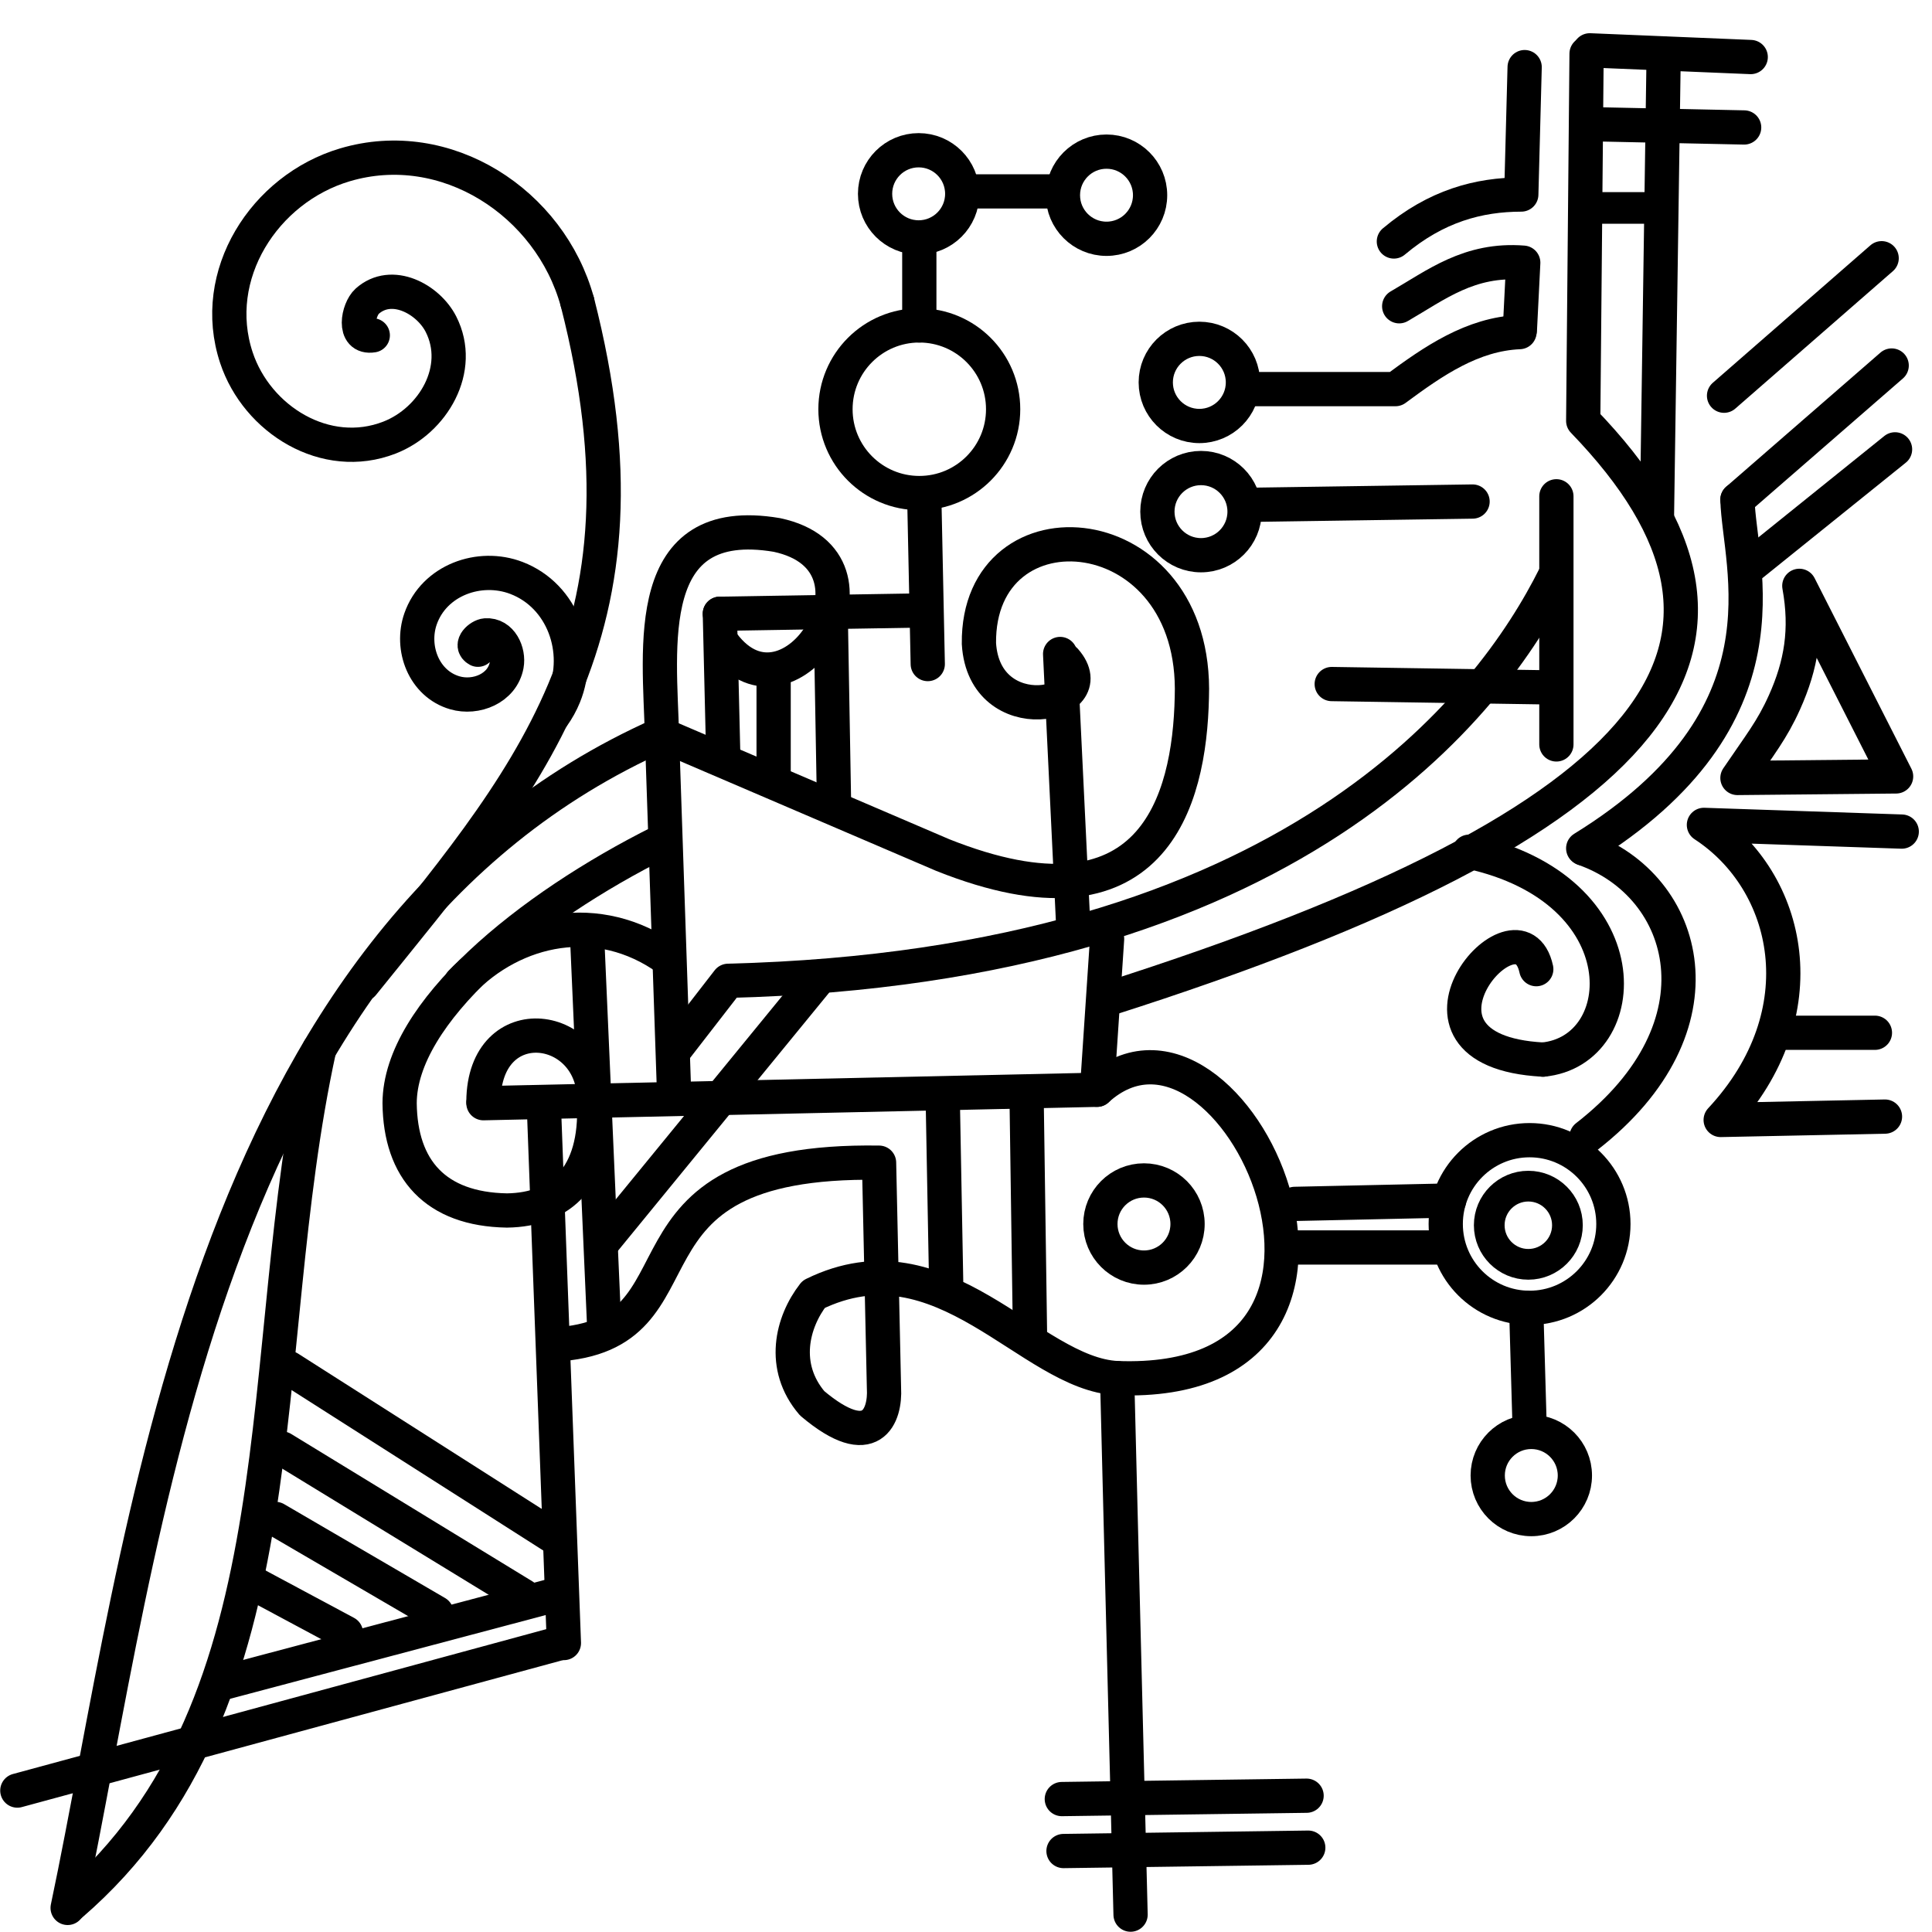 <?xml version="1.0" encoding="UTF-8" standalone="no"?>
<svg
   xmlns:dc="http://purl.org/dc/elements/1.1/"
   xmlns:cc="http://creativecommons.org/ns#"
   xmlns:rdf="http://www.w3.org/1999/02/22-rdf-syntax-ns#"
   xmlns:svg="http://www.w3.org/2000/svg"
   xmlns="http://www.w3.org/2000/svg"
   enable-background="new"
   id="svg1532"
   version="1.1"
   viewBox="0 0 77 77"
   height="77mm"
   width="77mm">
  <!-- <defs
     id="defs1526">
    <filter
       id="filter4623"
       style="color-interpolation-filters:sRGB">
      <feBlend
         id="feBlend4625"
         in2="BackgroundImage"
         mode="lighten" />
    </filter>
  </defs> -->
  <g
     transform="translate(-89.513,-139.154)"
     id="layer1"
     class="symbol"
     >
    <path
       id="path1554"
       d="m 92.209,215.194 c 3.047,-14.442 5.267,-38.598 23.653,-46.772 v 0"
       style="display:inline;fill:none;stroke:#000000;stroke-width:1.365;stroke-linecap:round;stroke-linejoin:round;stroke-miterlimit:4;stroke-dasharray:none;stroke-opacity:1" />
    <path
       id="path1556"
       d="m 103.969,178.378 c 6.586,-8.177 11.951,-13.945 8.553,-27.195"
       style="display:inline;fill:none;stroke:#000000;stroke-width:1.365;stroke-linecap:round;stroke-linejoin:miter;stroke-miterlimit:4;stroke-dasharray:none;stroke-opacity:1" />
    <path
       d="m 104.37,152.519 c -0.817,0.134 -0.584,-1.036 -0.223,-1.359 0.979,-0.875 2.432,-0.085 2.94,0.913 0.908,1.785 -0.316,3.846 -2.049,4.521 -2.543,0.991 -5.283,-0.716 -6.103,-3.185 -1.092,-3.291 1.114,-6.73 4.321,-7.684 4.036,-1.2 8.181,1.511 9.265,5.457"
       id="path1576"
       style="display:inline;fill:none;fill-rule:evenodd;stroke:#000000;stroke-width:1.365;stroke-linecap:round;stroke-linejoin:round;stroke-miterlimit:4;stroke-dasharray:none" />
    <path
       id="path1578"
       d="m 115.862,168.422 11.225,4.811 c 8.373,3.335 9.836,-2.121 9.927,-6.293 0.251,-7.34 -8.548,-8.043 -8.486,-2.138 0.213,3.511 5.05,2.51 3.44,0.671"
       style="display:inline;fill:none;stroke:#000000;stroke-width:1.365;stroke-linecap:round;stroke-linejoin:miter;stroke-miterlimit:4;stroke-dasharray:none;stroke-opacity:1" />
    <path
       id="path1580"
       d="M 116.397,183.255 115.897,168.491 c -0.093,-3.553 -0.831,-8.925 4.578,-8.016 4.898,1.043 0.553,7.917 -2.138,4.343"
       style="display:inline;fill:none;stroke:#000000;stroke-width:1.365;stroke-linecap:butt;stroke-linejoin:miter;stroke-miterlimit:4;stroke-dasharray:none;stroke-opacity:1" />
    <path
       id="path1584"
       d="m 108.78,183.122 24.455,-0.535 0.401,-6.014"
       style="display:inline;fill:none;fill-opacity:1;stroke:#000000;stroke-width:1.365;stroke-linecap:round;stroke-linejoin:round;stroke-miterlimit:4;stroke-dasharray:none;stroke-opacity:1" />
    <path
       id="path871"
       d="M 90.204,210.517 111.853,204.637"
       style="display:inline;fill:none;fill-opacity:1;stroke:#000000;stroke-width:1.365;stroke-linecap:round;stroke-linejoin:round;stroke-miterlimit:4;stroke-dasharray:none;stroke-opacity:1" />
    <path
       id="path873"
       d="m 134.037,194.08 0.535,21.382"
       style="display:inline;fill:none;fill-opacity:1;stroke:#000000;stroke-width:1.365;stroke-linecap:round;stroke-linejoin:round;stroke-miterlimit:4;stroke-dasharray:none;stroke-opacity:1" />
    <path
       id="path877"
       d="m 92.343,215.06 c 9.369,-8.083 7.22,-21.846 9.889,-34.077"
       style="display:inline;fill:none;fill-opacity:1;stroke:#000000;stroke-width:1.365;stroke-linecap:round;stroke-linejoin:round;stroke-miterlimit:4;stroke-dasharray:none;stroke-opacity:1" />
    <path
       id="path879"
       d="m 111.987,204.637 -0.802,-21.515"
       style="display:inline;fill:none;fill-opacity:1;stroke:#000000;stroke-width:1.365;stroke-linecap:round;stroke-linejoin:round;stroke-miterlimit:4;stroke-dasharray:none;stroke-opacity:1" />
    <path
       id="path885"
       d="m 133.636,178.979 c 22.35,-7.116 27.513,-14.219 18.976,-23.052 l 0.134,-14.633"
       style="display:inline;fill:none;fill-opacity:1;stroke:#000000;stroke-width:1.365;stroke-linecap:round;stroke-linejoin:round;stroke-miterlimit:4;stroke-dasharray:none;stroke-opacity:1" />
    <path
       id="path887"
       d="m 152.745,184.458 c 5.666,-4.395 4.07,-10.001 -0.095,-11.476"
       style="display:inline;fill:none;fill-opacity:1;stroke:#000000;stroke-width:1.365;stroke-linecap:round;stroke-linejoin:round;stroke-miterlimit:4;stroke-dasharray:none;stroke-opacity:1" />
    <path
       id="path889"
       d="m 148.068,173.099 c 6.921,1.499 6.563,7.943 2.94,8.285"
       style="display:inline;fill:none;fill-opacity:1;stroke:#000000;stroke-width:1.365;stroke-linecap:round;stroke-linejoin:round;stroke-miterlimit:4;stroke-dasharray:none;stroke-opacity:1" />
    <path
       id="path891"
       d="m 165.307,172.297 -7.884,-0.267 c 3.44,2.242 4.655,7.481 0.668,11.76 l 6.548,-0.134"
       style="display:inline;fill:none;fill-opacity:1;stroke:#000000;stroke-width:1.365;stroke-linecap:round;stroke-linejoin:round;stroke-miterlimit:4;stroke-dasharray:none;stroke-opacity:1" />
    <path
       id="path893"
       d="m 160.429,180.315 h 3.809 v 0"
       style="display:inline;fill:none;fill-opacity:1;stroke:#000000;stroke-width:1.365;stroke-linecap:round;stroke-linejoin:round;stroke-miterlimit:4;stroke-dasharray:none;stroke-opacity:1" />
    <path
       id="path896"
       d="m 152.612,172.965 c 8.498,-5.241 6.213,-11.237 6.147,-13.898"
       style="display:inline;fill:none;fill-opacity:1;stroke:#000000;stroke-width:1.365;stroke-linecap:round;stroke-linejoin:round;stroke-miterlimit:4;stroke-dasharray:none;stroke-opacity:1" />
    <path
       id="path898"
       d="m 158.759,159.067 6.147,-5.345"
       style="display:inline;fill:none;fill-opacity:1;stroke:#000000;stroke-width:1.365;stroke-linecap:round;stroke-linejoin:round;stroke-miterlimit:4;stroke-dasharray:none;stroke-opacity:1" />
    <path
       id="path900"
       d="m 159.357,161.638 5.683,-4.575"
       style="display:inline;fill:none;fill-opacity:1;stroke:#000000;stroke-width:1.365;stroke-linecap:round;stroke-linejoin:round;stroke-miterlimit:4;stroke-dasharray:none;stroke-opacity:1" />
    <path
       id="path902"
       d="m 158.225,154.925 6.281,-5.479"
       style="display:inline;fill:none;fill-opacity:1;stroke:#000000;stroke-width:1.365;stroke-linecap:round;stroke-linejoin:round;stroke-miterlimit:4;stroke-dasharray:none;stroke-opacity:1" />
    <path
       id="path906"
       d="m 161.225,162.503 c 0.317,1.752 0.078,3.152 -0.593,4.645 -0.498,1.108 -0.972,1.682 -1.873,3.012 l 6.323,-0.062 z"
       style="display:inline;fill:none;fill-opacity:1;stroke:#000000;stroke-width:1.365;stroke-linecap:round;stroke-linejoin:round;stroke-miterlimit:4;stroke-dasharray:none;stroke-opacity:1" />
    <path
       id="path910"
       d="m 155.552,159.669 0.267,-18.375"
       style="display:inline;fill:none;fill-opacity:1;stroke:#000000;stroke-width:1.365;stroke-linecap:round;stroke-linejoin:round;stroke-miterlimit:4;stroke-dasharray:none;stroke-opacity:1" />
    <path
       id="path912"
       d="m 152.874,141.16 6.414,0.267"
       style="display:inline;fill:none;fill-opacity:1;stroke:#000000;stroke-width:1.365;stroke-linecap:round;stroke-linejoin:round;stroke-miterlimit:4;stroke-dasharray:none;stroke-opacity:1" />
    <path
       id="path914"
       d="m 152.745,144.1 6.281,0.134"
       style="display:inline;fill:none;fill-opacity:1;stroke:#000000;stroke-width:1.365;stroke-linecap:round;stroke-linejoin:round;stroke-miterlimit:4;stroke-dasharray:none;stroke-opacity:1" />
    <path
       id="path916"
       d="m 152.912,147.441 h 2.741"
       style="display:inline;fill:none;fill-opacity:1;stroke:#000000;stroke-width:1.262;stroke-linecap:round;stroke-linejoin:round;stroke-miterlimit:4;stroke-dasharray:none;stroke-opacity:1" />
    <path
       id="path918"
       d="m 127.221,190.204 -0.134,-7.216"
       style="display:inline;fill:none;fill-opacity:1;stroke:#000000;stroke-width:1.365;stroke-linecap:round;stroke-linejoin:round;stroke-miterlimit:4;stroke-dasharray:none;stroke-opacity:1" />
    <path
       id="path920"
       d="m 130.562,192.209 -0.134,-9.354"
       style="display:inline;fill:none;fill-opacity:1;stroke:#000000;stroke-width:1.365;stroke-linecap:round;stroke-linejoin:round;stroke-miterlimit:4;stroke-dasharray:none;stroke-opacity:1" />
    <path
       id="path922"
       d="m 111.59,192.743 c 6.543,-0.349 1.723,-7.419 12.958,-7.25 l 0.196,8.989 c 0.063,1.071 -0.473,2.62 -2.863,0.6 -1.25,-1.463 -0.804,-3.234 0.06,-4.344 5.156,-2.528 8.607,3.169 12.094,3.341 12.235,0.451 4.593,-16.398 -0.802,-11.493"
       style="display:inline;fill:none;fill-opacity:1;stroke:#000000;stroke-width:1.365;stroke-linecap:round;stroke-linejoin:round;stroke-miterlimit:4;stroke-dasharray:none;stroke-opacity:1" />
    <path
       id="path924"
       d="m 98.356,206.241 13.096,-3.475"
       style="display:inline;fill:none;fill-opacity:1;stroke:#000000;stroke-width:1.365;stroke-linecap:round;stroke-linejoin:round;stroke-miterlimit:4;stroke-dasharray:none;stroke-opacity:1" />
    <path
       id="path926"
       d="m 111.72,200.494 -10.691,-6.815"
       style="display:inline;fill:none;fill-opacity:1;stroke:#000000;stroke-width:1.365;stroke-linecap:round;stroke-linejoin:round;stroke-miterlimit:4;stroke-dasharray:none;stroke-opacity:1" />
    <path
       id="path928"
       d="m 110.383,202.766 -9.622,-5.88"
       style="display:inline;fill:none;fill-opacity:1;stroke:#000000;stroke-width:1.365;stroke-linecap:round;stroke-linejoin:round;stroke-miterlimit:4;stroke-dasharray:none;stroke-opacity:1" />
    <path
       id="path930"
       d="m 106.909,203.434 -6.414,-3.742"
       style="display:inline;fill:none;fill-opacity:1;stroke:#000000;stroke-width:1.365;stroke-linecap:round;stroke-linejoin:round;stroke-miterlimit:4;stroke-dasharray:none;stroke-opacity:1" />
    <path
       id="path932"
       d="m 103.301,204.236 -3.742,-2.005"
       style="display:inline;fill:none;fill-opacity:1;stroke:#000000;stroke-width:1.365;stroke-linecap:round;stroke-linejoin:round;stroke-miterlimit:4;stroke-dasharray:none;stroke-opacity:1" />
    <path
       id="path936"
       d="m 116.464,180.917 2.071,-2.673 c 22.547,-0.567 30.408,-11.048 32.944,-16.126"
       style="display:inline;fill:none;fill-opacity:1;stroke:#000000;stroke-width:1.365;stroke-linecap:round;stroke-linejoin:round;stroke-miterlimit:4;stroke-dasharray:none;stroke-opacity:1" />
    <path
       id="path938"
       d="m 122.009,178.311 -8.419,10.29"
       style="display:inline;fill:none;fill-opacity:1;stroke:#000000;stroke-width:1.365;stroke-linecap:round;stroke-linejoin:round;stroke-miterlimit:4;stroke-dasharray:none;stroke-opacity:1" />
    <path
       id="path940"
       d="m 142.589,166.417 8.753,0.134"
       style="display:inline;fill:none;fill-opacity:1;stroke:#000000;stroke-width:1.365;stroke-linecap:round;stroke-linejoin:round;stroke-miterlimit:4;stroke-dasharray:none;stroke-opacity:1" />
    <path
       id="path942"
       d="m 151.543,168.823 v -9.889"
       style="display:inline;fill:none;fill-opacity:1;stroke:#000000;stroke-width:1.365;stroke-linecap:round;stroke-linejoin:round;stroke-miterlimit:4;stroke-dasharray:none;stroke-opacity:1" />
    <path
       id="path946"
       d="m 108.78,183.055 c 0.028,-3.834 4.539,-3.176 4.41,0.067 0.126,2.923 -1.323,4.25 -3.474,4.276 -2.847,-0.048 -4.249,-1.639 -4.276,-4.276 0.01,-3.596 5.122,-7.782 10.424,-10.424 v 0"
       style="display:inline;fill:none;fill-opacity:1;stroke:#000000;stroke-width:1.365;stroke-linecap:round;stroke-linejoin:round;stroke-miterlimit:4;stroke-dasharray:none;stroke-opacity:1" />
    <path
       id="path948"
       d="m 113.59,191.942 -0.668,-15.234"
       style="display:inline;fill:none;fill-opacity:1;stroke:#000000;stroke-width:1.365;stroke-linecap:round;stroke-linejoin:round;stroke-miterlimit:4;stroke-dasharray:none;stroke-opacity:1" />
    <path
       id="path966"
       d="m 107.88,178.319 c 2.123,-2.226 5.488,-2.929 8.25,-0.944"
       style="display:inline;fill:none;fill-opacity:1;stroke:#000000;stroke-width:1.365;stroke-linecap:round;stroke-linejoin:round;stroke-miterlimit:4;stroke-dasharray:none;stroke-opacity:1" />
    <path
       transform="rotate(-39.588,158.851,331.837)"
       d="m 226.383,171.255 c -0.147,-0.362 0.415,-0.377 0.601,-0.245 0.505,0.358 0.294,1.11 -0.111,1.448 -0.725,0.605 -1.802,0.258 -2.294,-0.468 -0.723,-1.065 -0.225,-2.505 0.824,-3.14 1.399,-0.847 3.212,-0.194 3.987,1.18 0.976,1.73 0.164,3.921 -1.537,4.833 -0.269,0.145 -0.556,0.257 -0.851,0.335"
       id="path1136"
       style="display:inline;fill:none;fill-rule:evenodd;stroke:#000000;stroke-width:1.365;stroke-linecap:round;stroke-miterlimit:4;stroke-dasharray:none" />
    <path
       id="path1162"
       d="m 132.3,176.311 -0.535,-11.092"
       style="display:inline;fill:none;fill-opacity:1;stroke:#000000;stroke-width:1.365;stroke-linecap:round;stroke-linejoin:round;stroke-miterlimit:4;stroke-dasharray:none;stroke-opacity:1" />
    <circle
       r="3.341"
       cy="187.937"
       cx="150.474"
       id="path1170"
       style="display:inline;fill:none;fill-opacity:1;stroke:#000000;stroke-width:1.365;stroke-linecap:round;stroke-linejoin:round;stroke-miterlimit:4;stroke-dasharray:none;stroke-opacity:1" />
    <circle
       r="3.341"
       cy="155.464"
       cx="126.152"
       id="path1170-0"
       style="display:inline;fill:none;fill-opacity:1;stroke:#000000;stroke-width:1.365;stroke-linecap:round;stroke-linejoin:round;stroke-miterlimit:4;stroke-dasharray:none;stroke-opacity:1" />
    <circle
       transform="scale(1,-1)"
       r="1.737"
       cy="-159.545"
       cx="137.378"
       id="path1187"
       style="display:inline;fill:none;fill-opacity:1;stroke:#000000;stroke-width:1.365;stroke-linecap:round;stroke-linejoin:round;stroke-miterlimit:4;stroke-dasharray:none;stroke-opacity:1" />
    <circle
       transform="scale(1,-1)"
       r="1.737"
       cy="-146.934"
       cx="133.613"
       id="path1187-1"
       style="display:inline;fill:none;fill-opacity:1;stroke:#000000;stroke-width:1.365;stroke-linecap:round;stroke-linejoin:round;stroke-miterlimit:4;stroke-dasharray:none;stroke-opacity:1" />
    <circle
       transform="scale(1,-1)"
       r="1.737"
       cy="-146.879"
       cx="126.126"
       id="path1187-6"
       style="display:inline;fill:none;fill-opacity:1;stroke:#000000;stroke-width:1.365;stroke-linecap:round;stroke-linejoin:round;stroke-miterlimit:4;stroke-dasharray:none;stroke-opacity:1" />
    <circle
       transform="scale(1,-1)"
       r="1.737"
       cy="-154.395"
       cx="137.313"
       id="path1187-62"
       style="display:inline;fill:none;fill-opacity:1;stroke:#000000;stroke-width:1.365;stroke-linecap:round;stroke-linejoin:round;stroke-miterlimit:4;stroke-dasharray:none;stroke-opacity:1" />
    <circle
       transform="scale(1,-1)"
       r="1.737"
       cy="-197.96"
       cx="150.543"
       id="path1187-63"
       style="display:inline;fill:none;fill-opacity:1;stroke:#000000;stroke-width:1.365;stroke-linecap:round;stroke-linejoin:round;stroke-miterlimit:4;stroke-dasharray:none;stroke-opacity:1" />
    <path
       id="path1224"
       d="m 118.337,169.228 -0.134,-5.613"
       style="display:inline;fill:none;fill-opacity:1;stroke:#000000;stroke-width:1.365;stroke-linecap:round;stroke-linejoin:round;stroke-miterlimit:4;stroke-dasharray:none;stroke-opacity:1" />
    <path
       id="path1226"
       d="m 120.346,170.241 v -4.22"
       style="display:inline;fill:none;fill-opacity:1;stroke:#000000;stroke-width:1.365;stroke-linecap:round;stroke-linejoin:round;stroke-miterlimit:4;stroke-dasharray:none;stroke-opacity:1" />
    <path
       id="path1228"
       d="m 122.752,171.099 -0.134,-7.617"
       style="display:inline;fill:none;fill-opacity:1;stroke:#000000;stroke-width:1.365;stroke-linecap:round;stroke-linejoin:round;stroke-miterlimit:4;stroke-dasharray:none;stroke-opacity:1" />
    <path
       id="path1230"
       d="m 118.203,163.616 8.152,-0.134"
       style="display:inline;fill:none;fill-opacity:1;stroke:#000000;stroke-width:1.365;stroke-linecap:round;stroke-linejoin:round;stroke-miterlimit:4;stroke-dasharray:none;stroke-opacity:1" />
    <path
       id="path1232"
       d="m 126.355,159.206 0.134,6.414"
       style="display:inline;fill:none;fill-opacity:1;stroke:#000000;stroke-width:1.365;stroke-linecap:round;stroke-linejoin:round;stroke-miterlimit:4;stroke-dasharray:none;stroke-opacity:1" />
    <path
       id="path1297"
       d="m 141.119,187.135 6.147,-0.134"
       style="display:inline;fill:none;fill-opacity:1;stroke:#000000;stroke-width:1.365;stroke-linecap:round;stroke-linejoin:round;stroke-miterlimit:4;stroke-dasharray:none;stroke-opacity:1" />
    <path
       id="path1299"
       d="m 140.719,188.873 h 6.281"
       style="display:inline;fill:none;fill-opacity:1;stroke:#000000;stroke-width:1.365;stroke-linecap:round;stroke-linejoin:round;stroke-miterlimit:4;stroke-dasharray:none;stroke-opacity:1" />
    <path
       id="path1301"
       d="m 150.34,191.278 0.134,4.677"
       style="display:inline;fill:none;fill-opacity:1;stroke:#000000;stroke-width:1.365;stroke-linecap:round;stroke-linejoin:round;stroke-miterlimit:4;stroke-dasharray:none;stroke-opacity:1" />
    <path
       id="path1305"
       d="m 151.008,181.384 c -6.533,-0.347 -0.953,-6.776 -0.267,-3.604"
       style="display:inline;fill:none;fill-opacity:1;stroke:#000000;stroke-width:1.365;stroke-linecap:round;stroke-linejoin:round;stroke-miterlimit:4;stroke-dasharray:none;stroke-opacity:1" />
    <path
       id="path1307"
       d="m 139.115,159.277 9.087,-0.134"
       style="display:inline;fill:none;fill-opacity:1;stroke:#000000;stroke-width:1.365;stroke-linecap:round;stroke-linejoin:round;stroke-miterlimit:4;stroke-dasharray:none;stroke-opacity:1" />
    <path
       id="path1309"
       d="m 139.115,154.662 h 6.014 c 1.524,-1.129 3.07,-2.192 4.944,-2.272"
       style="display:inline;fill:none;fill-opacity:1;stroke:#000000;stroke-width:1.365;stroke-linecap:round;stroke-linejoin:round;stroke-miterlimit:4;stroke-dasharray:none;stroke-opacity:1" />
    <path
       id="path1311"
       d="m 145.278,151.36 c 1.469,-0.848 2.796,-1.908 4.944,-1.737 l -0.134,2.673"
       style="display:inline;fill:none;fill-opacity:1;stroke:#000000;stroke-width:1.365;stroke-linecap:round;stroke-linejoin:round;stroke-miterlimit:4;stroke-dasharray:none;stroke-opacity:1" />
    <path
       id="path1313"
       d="m 145.066,148.778 c 1.693,-1.424 3.385,-1.867 5.078,-1.871 l 0.134,-5.078"
       style="display:inline;fill:none;fill-opacity:1;stroke:#000000;stroke-width:1.365;stroke-linecap:round;stroke-linejoin:round;stroke-miterlimit:4;stroke-dasharray:none;stroke-opacity:1" />
    <path
       id="path1315"
       d="m 126.152,152.123 v -3.074"
       style="display:inline;fill:none;fill-opacity:1;stroke:#000000;stroke-width:1.365;stroke-linecap:round;stroke-linejoin:round;stroke-miterlimit:4;stroke-dasharray:none;stroke-opacity:1" />
    <path
       id="path1317"
       d="m 128.118,146.782 h 3.474"
       style="display:inline;fill:none;fill-opacity:1;stroke:#000000;stroke-width:1.365;stroke-linecap:round;stroke-linejoin:round;stroke-miterlimit:4;stroke-dasharray:none;stroke-opacity:1" />
    <circle
       transform="scale(1,-1)"
       r="1.737"
       cy="-187.937"
       cx="135.106"
       id="path1187-63-1"
       style="display:inline;fill:none;fill-opacity:1;stroke:#000000;stroke-width:1.365;stroke-linecap:round;stroke-linejoin:round;stroke-miterlimit:4;stroke-dasharray:none;stroke-opacity:1" />
    <circle
       transform="scale(1,-1)"
       r="1.558"
       cy="-187.986"
       cx="150.425"
       id="path1187-63-3"
       style="display:inline;fill:none;fill-opacity:1;stroke:#000000;stroke-width:1.224;stroke-linecap:round;stroke-linejoin:round;stroke-miterlimit:4;stroke-dasharray:none;stroke-opacity:1" />
    <path
       id="path1407"
       d="m 131.899,212.927 c 9.755,-0.134 9.755,-0.134 9.755,-0.134"
       style="display:inline;fill:none;fill-opacity:1;stroke:#000000;stroke-width:1.365;stroke-linecap:round;stroke-linejoin:round;stroke-miterlimit:4;stroke-dasharray:none;stroke-opacity:1" />
    <path
       id="path1407-0"
       d="m 131.832,210.856 c 9.755,-0.134 9.755,-0.134 9.755,-0.134"
       style="display:inline;fill:none;fill-opacity:1;stroke:#000000;stroke-width:1.365;stroke-linecap:round;stroke-linejoin:round;stroke-miterlimit:4;stroke-dasharray:none;stroke-opacity:1" />
  </g>
</svg>
